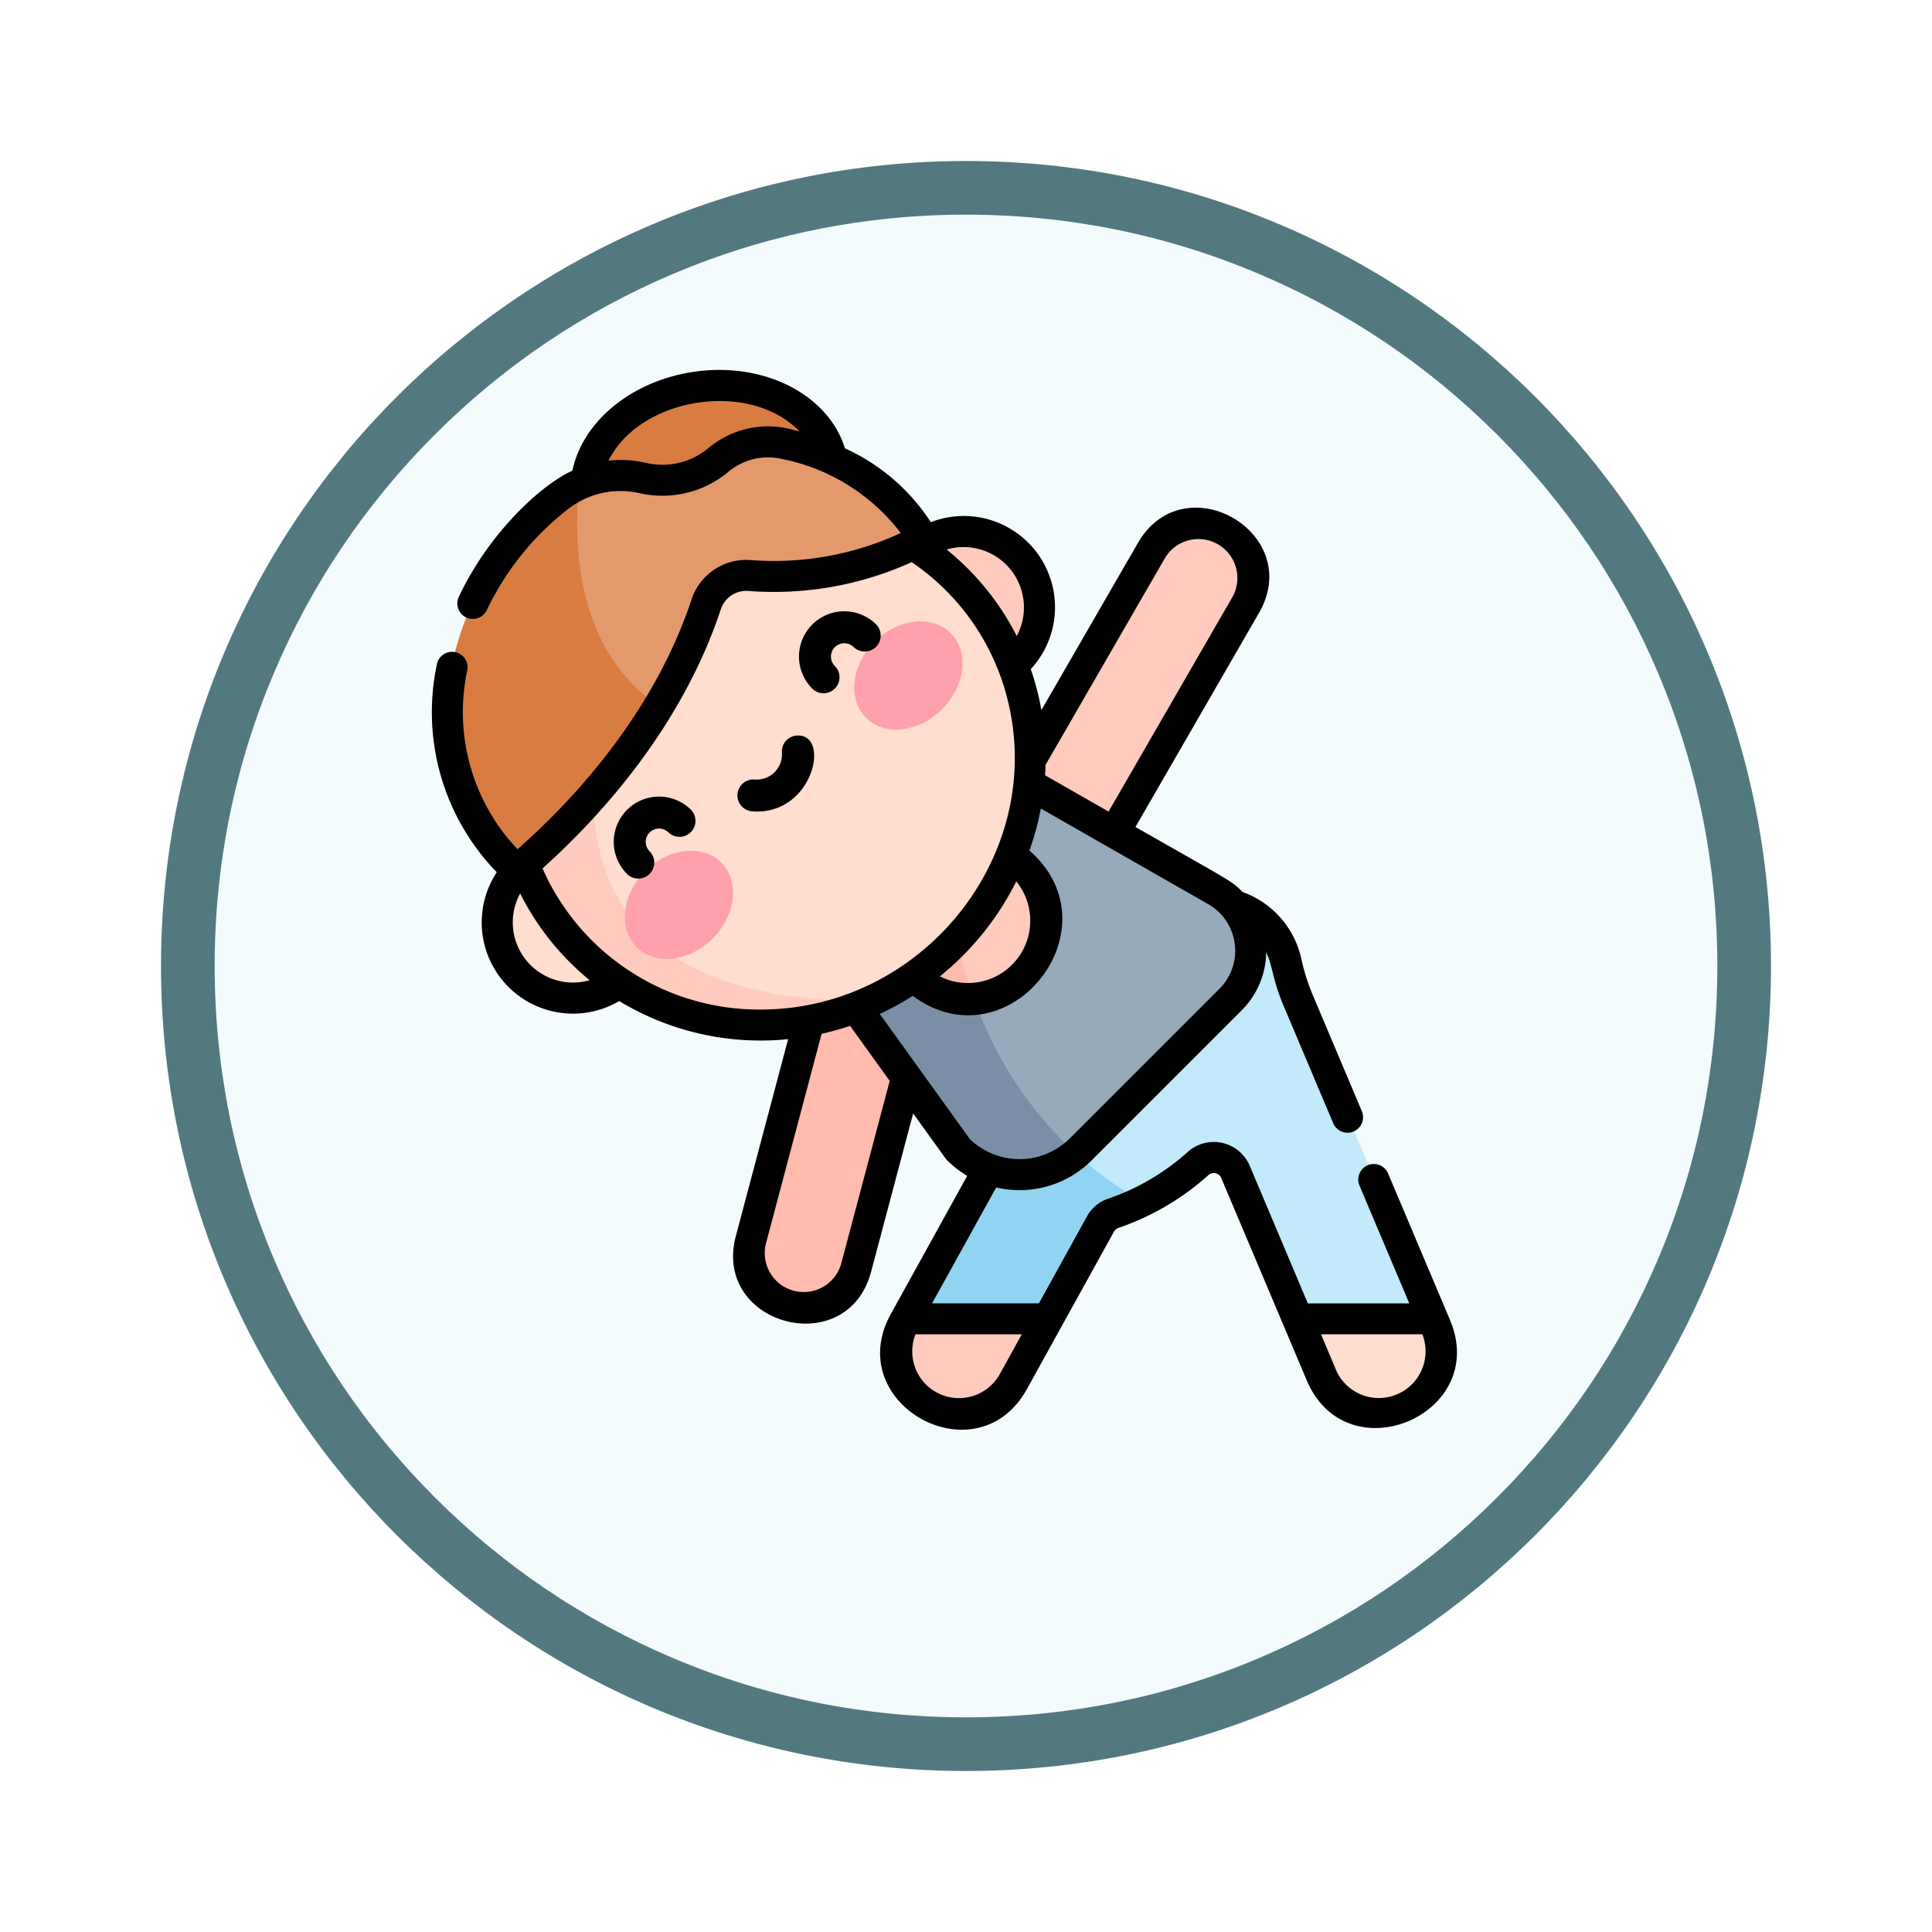 <svg xmlns="http://www.w3.org/2000/svg" xmlns:xlink="http://www.w3.org/1999/xlink" width="108" height="108" viewBox="0 0 108 108">
  <defs>
    <filter id="Trazado_982547" x="0" y="0" width="108" height="108" filterUnits="userSpaceOnUse">
      <feOffset dy="3" input="SourceAlpha"/>
      <feGaussianBlur stdDeviation="3" result="blur"/>
      <feFlood flood-opacity="0.161"/>
      <feComposite operator="in" in2="blur"/>
      <feComposite in="SourceGraphic"/>
    </filter>
  </defs>
  <g id="Grupo_1228205" data-name="Grupo 1228205" transform="translate(-197 -537)">
    <g id="Grupo_1227848" data-name="Grupo 1227848" transform="translate(-0.01 -3935)">
      <g id="Grupo_1203964" data-name="Grupo 1203964" transform="translate(7 2516.532)">
        <g id="Grupo_1203625" data-name="Grupo 1203625" transform="translate(-14.49 905.468)">
          <g id="Grupo_1178314" data-name="Grupo 1178314" transform="translate(213.5 1056)">
            <g id="Grupo_1173988" data-name="Grupo 1173988">
              <g id="Grupo_1172010" data-name="Grupo 1172010">
                <g id="Grupo_1171046" data-name="Grupo 1171046">
                  <g id="Grupo_1148525" data-name="Grupo 1148525">
                    <g transform="matrix(1, 0, 0, 1, -9, -6)" filter="url(#Trazado_982547)">
                      <g id="Trazado_982547-2" data-name="Trazado 982547" transform="translate(9 6)" fill="#f4fbfc">
                        <path d="M 45 88.5 C 39.127 88.5 33.43 87.35 28.068 85.082 C 22.889 82.891 18.236 79.755 14.241 75.759 C 10.245 71.764 7.109 67.111 4.918 61.932 C 2.65 56.57 1.5 50.873 1.5 45 C 1.5 39.127 2.65 33.43 4.918 28.068 C 7.109 22.889 10.245 18.236 14.241 14.241 C 18.236 10.245 22.889 7.109 28.068 4.918 C 33.43 2.65 39.127 1.5 45 1.5 C 50.873 1.5 56.57 2.65 61.932 4.918 C 67.111 7.109 71.764 10.245 75.759 14.241 C 79.755 18.236 82.891 22.889 85.082 28.068 C 87.35 33.43 88.5 39.127 88.5 45 C 88.5 50.873 87.35 56.57 85.082 61.932 C 82.891 67.111 79.755 71.764 75.759 75.759 C 71.764 79.755 67.111 82.891 61.932 85.082 C 56.57 87.35 50.873 88.5 45 88.5 Z" stroke="none"/>
                        <path d="M 45 3 C 39.329 3 33.829 4.11 28.653 6.299 C 23.652 8.415 19.16 11.443 15.302 15.302 C 11.443 19.16 8.415 23.652 6.299 28.653 C 4.11 33.829 3 39.329 3 45 C 3 50.671 4.11 56.171 6.299 61.347 C 8.415 66.348 11.443 70.84 15.302 74.698 C 19.16 78.557 23.652 81.585 28.653 83.701 C 33.829 85.89 39.329 87 45 87 C 50.671 87 56.171 85.89 61.347 83.701 C 66.348 81.585 70.84 78.557 74.698 74.698 C 78.557 70.84 81.585 66.348 83.701 61.347 C 85.89 56.171 87 50.671 87 45 C 87 39.329 85.89 33.829 83.701 28.653 C 81.585 23.652 78.557 19.16 74.698 15.302 C 70.84 11.443 66.348 8.415 61.347 6.299 C 56.171 4.11 50.671 3 45 3 M 45 0 C 69.853 0 90 20.147 90 45 C 90 69.853 69.853 90 45 90 C 20.147 90 0 69.853 0 45 C 0 20.147 20.147 0 45 0 Z" stroke="none" fill="#52797f"/>
                      </g>
                    </g>
                  </g>
                </g>
              </g>
            </g>
          </g>
        </g>
      </g>
    </g>
    <g id="triangulo" transform="translate(212.663 558.849)">
      <g id="Grupo_1228203" data-name="Grupo 1228203" transform="translate(9.347 -1.322)">
        <path id="Trazado_1178976" data-name="Trazado 1178976" d="M268.614,97.2l-5.282-3.049L274.078,75.54a3.049,3.049,0,1,1,5.282,3.049Z" transform="translate(-234.686 -65.298)" fill="#ffcbbe"/>
        <path id="Trazado_1178977" data-name="Trazado 1178977" d="M163.8,265.684a3.049,3.049,0,0,1-2.164-3.73l5.516-20.772,5.894,1.565-5.516,20.772A3.049,3.049,0,0,1,163.8,265.684Z" transform="translate(-144.667 -213.122)" fill="#ffbbae"/>
        <path id="Trazado_1178978" data-name="Trazado 1178978" d="M317.819,280.886l-3.161,2.074-1.675-.788-1.959-.922-.772-.363-1.537-3.638-1.942-4.594a1.317,1.317,0,0,0-2.079-.484,14.733,14.733,0,0,1-3.135,2.133q-.066.035-.132.066s-6.586-.974-6.453-5.95l3.7-3.6,1.712-1.664,5.73-5.568a4.289,4.289,0,0,1,3.507,3.4C310,262.6,309.653,261.56,317.819,280.886Z" transform="translate(-262.665 -227.631)" fill="#c2eafb"/>
        <path id="Trazado_1178979" data-name="Trazado 1178979" d="M250.666,357.064q-.066.035-.132.066a11.516,11.516,0,0,1-1.483.6,1.306,1.306,0,0,0-.736.612l-2.932,5.3-4.869,2.945-3.094-2.946,4.647-8.4a5.963,5.963,0,0,1-.329-1.784l2.343-2.277a20.7,20.7,0,0,0,6.585,5.884Z" transform="translate(-211.772 -310.392)" fill="#91d4f2"/>
        <path id="Trazado_1178980" data-name="Trazado 1178980" d="M268.652,208.784l-7.987,7.987-.388.388c-.086.086-.175.169-.265.246,0,0-10.125-3.526-7.353-16.49l.735-.863.714-.84,2.5-2.942,11.227,6.416A3.871,3.871,0,0,1,268.652,208.784Z" transform="translate(-224.823 -173.407)" fill="#97aabb"/>
        <path id="Trazado_1178981" data-name="Trazado 1178981" d="M218.337,252.91a4.868,4.868,0,0,1-6.62-.246L205.05,243.4l2.879-3.387,2.969-3.493.086-.1C211.281,240.937,212.733,247.857,218.337,252.91Z" transform="translate(-183.148 -208.911)" fill="#7a8fa5"/>
        <path id="Trazado_1178982" data-name="Trazado 1178982" d="M432.9,463.877a3.486,3.486,0,0,1-4.567-1.854l-1.312-3.106h7.568l.165.392A3.486,3.486,0,0,1,432.9,463.877Z" transform="translate(-379.436 -405.664)" fill="#ffddcf"/>
        <path id="Trazado_1178983" data-name="Trazado 1178983" d="M241.521,458.909l-1.942,3.514a3.487,3.487,0,1,1-6.021-3.515h7.963Z" transform="translate(-207.909 -405.655)" fill="#ffcbbe"/>
        <path id="Trazado_1178984" data-name="Trazado 1178984" d="M255.534,236.078a4.325,4.325,0,0,1-2.783,1.266s-3.674-1.049-1.682-7.7l.086-.1.735-.863a4.448,4.448,0,0,1,.668-.036,4.357,4.357,0,0,1,2.977,7.436Z" transform="translate(-223.318 -202.033)" fill="#ffcbbe"/>
        <path id="Trazado_1178985" data-name="Trazado 1178985" d="M234.582,244.222a4.357,4.357,0,0,1-4.652-4.208l2.969-3.493.086-.1A28.413,28.413,0,0,0,234.582,244.222Z" transform="translate(-205.149 -208.911)" fill="#ffbbae"/>
        <ellipse id="Elipse_12788" data-name="Elipse 12788" cx="6.97" cy="5.411" rx="6.97" ry="5.411" transform="translate(6.94 2.161) rotate(-8.916)" fill="#d97c41"/>
        <circle id="Elipse_12789" data-name="Elipse 12789" cx="4.245" cy="4.245" r="4.245" transform="translate(24.168 9.682) rotate(-6.663)" fill="#ffcbbe"/>
        <circle id="Elipse_12790" data-name="Elipse 12790" cx="4.245" cy="4.245" r="4.245" transform="translate(1.004 31.044) rotate(-45)" fill="#ffddcf"/>
        <path id="Trazado_1178986" data-name="Trazado 1178986" d="M91.624,91.07a15.228,15.228,0,0,1-3.224,2h0S58.672,97.735,77.02,66.639A14.436,14.436,0,0,1,94.141,70.6,13.914,13.914,0,0,1,96.7,75.538,14.819,14.819,0,0,1,91.624,91.07Z" transform="translate(-64.644 -57.646)" fill="#ffddcf"/>
        <path id="Trazado_1178987" data-name="Trazado 1178987" d="M65.013,102.827a14.7,14.7,0,0,1-13.031-.323,13.909,13.909,0,0,1-4.284-3.55,14.588,14.588,0,0,1,2.517-20.47A15.182,15.182,0,0,1,53.634,76.4C50.383,82.762,41.844,103.033,65.013,102.827Z" transform="translate(-41.257 -67.405)" fill="#ffcbbe"/>
        <path id="Trazado_1178988" data-name="Trazado 1178988" d="M79.055,40.563a18.906,18.906,0,0,1-9.076,1.362,2.368,2.368,0,0,0-2.366,1.623,28.165,28.165,0,0,1-2.656,5.7c-12.31-.189-4.451-12.414-4.451-12.414a5.5,5.5,0,0,1,3.513-.368l.025.006a4.9,4.9,0,0,0,4.275-1.031,4.322,4.322,0,0,1,3.721-.882,12.252,12.252,0,0,1,6.744,3.923C79.345,39.173,79.864,40.185,79.055,40.563Z" transform="translate(-53.143 -30.306)" fill="#e4996d"/>
        <path id="Trazado_1178989" data-name="Trazado 1178989" d="M27.577,67.482a43.691,43.691,0,0,1-6.749,8.66c-.877.836-1.775.044-2.481-.83-4.687-5.812-2.7-14.606,3.56-19.5a5.928,5.928,0,0,1,1.218-.742C22.762,58.757,23.073,64.421,27.577,67.482Z" transform="translate(-15.763 -48.543)" fill="#d97c41"/>
        <g id="Grupo_1228202" data-name="Grupo 1228202" transform="translate(8.692 12.981)">
          <ellipse id="Elipse_12791" data-name="Elipse 12791" cx="3.346" cy="2.665" rx="3.346" ry="2.665" transform="translate(0 17.554) rotate(-45)" fill="#ffa1ac"/>
          <ellipse id="Elipse_12792" data-name="Elipse 12792" cx="3.346" cy="2.665" rx="3.346" ry="2.665" transform="translate(12.825 4.732) rotate(-45)" fill="#ffa1ac"/>
        </g>
      </g>
      <g id="Grupo_1228204" data-name="Grupo 1228204" transform="translate(8.507 -1.169)">
        <path id="Trazado_1178990" data-name="Trazado 1178990" d="M65.39,53.1,61.933,44.92a.866.866,0,0,0-1.6.674l2.784,6.587H57.447L54.2,44.494a2.181,2.181,0,0,0-3.446-.8,12.842,12.842,0,0,1-4.436,2.62,2.161,2.161,0,0,0-1.226,1.016l-2.679,4.847h-5.97L40.024,45.7a5.71,5.71,0,0,0,5.351-1.528l8.36-8.36a4.689,4.689,0,0,0,1.384-3.262c.37.786.341,1.5.968,2.987l2.778,6.573a.866.866,0,0,0,1.6-.674l-2.777-6.573a11.686,11.686,0,0,1-.592-1.879,5.129,5.129,0,0,0-3.3-3.8c-.625-.645-.621-.57-5.986-3.635l6.9-11.958C57.305,9.11,50.527,5.2,47.943,9.679l-5.392,9.338a14.814,14.814,0,0,0-.593-2.291A5.1,5.1,0,0,0,36.37,8.509a11.258,11.258,0,0,0-4.8-4.126C30.634,1.356,26.995-.5,23.037.118c-3.446.539-6.122,2.769-6.705,5.513-1.841.84-4.723,3.588-6.348,7.054a.866.866,0,0,0,1.569.735,15.641,15.641,0,0,1,4.487-5.6,4.772,4.772,0,0,1,4.013-.94,5.746,5.746,0,0,0,5.018-1.2,3.447,3.447,0,0,1,2.965-.706,11.052,11.052,0,0,1,6.654,4.142,16.851,16.851,0,0,1-8.46,1.507,3.22,3.22,0,0,0-3.238,2.213c-2.155,6.5-6.791,11.376-9.725,13.957a11.138,11.138,0,0,1-2.8-10.045.866.866,0,0,0-1.7-.323,12.84,12.84,0,0,0,3.339,11.654,5.1,5.1,0,0,0,6.846,7.2,15.241,15.241,0,0,0,9.442,2.13l-2.921,11c-1.329,5,6.229,7.009,7.558,2.008l2.352-8.856c1.882,2.615,1.817,2.536,1.894,2.612a5.757,5.757,0,0,0,1.127.878L34.137,52.77c-2.782,5.032,4.822,9.235,7.606,4.2l4.865-8.8a.44.44,0,0,1,.243-.206A14.582,14.582,0,0,0,51.9,45a.448.448,0,0,1,.705.17l4.782,11.317C59.625,61.78,67.63,58.4,65.39,53.1ZM23.969,4.342a4.021,4.021,0,0,1-3.527.852,6.143,6.143,0,0,0-2.09-.122c1.757-3.548,7.892-4.538,10.684-1.63q-.3-.082-.6-.155a5.19,5.19,0,0,0-4.466,1.055Zm25.475,6.2a2.177,2.177,0,0,1,3.771,2.178L46.307,24.687l-3.551-2.029q.019-.288.026-.577ZM41.149,28.592A3.484,3.484,0,0,1,36.878,33.9,16.1,16.1,0,0,0,41.149,28.592Zm.024-13.717a14.856,14.856,0,0,0-3.92-4.837A3.374,3.374,0,0,1,41.173,14.875ZM13.414,29.264a14.839,14.839,0,0,0,3.887,4.85A3.367,3.367,0,0,1,13.414,29.264Zm13.45,6.49a13.229,13.229,0,0,1-12.2-7.89c3.085-2.762,7.75-7.791,9.967-14.484a1.5,1.5,0,0,1,1.487-1.029A18.652,18.652,0,0,0,35.3,10.745a13.083,13.083,0,0,1,5.243,7.241c2.54,8.9-4.532,17.768-13.675,17.768Zm4.493,14.219a2.178,2.178,0,0,1-4.209-1.118L30.266,37.11a15.813,15.813,0,0,0,1.592-.444l2.215,3.078ZM33.517,36a16.116,16.116,0,0,0,1.844-1.01c5.335,3.933,11.512-3.761,6.522-8.123a15.545,15.545,0,0,0,.637-2.351l9.359,5.348a3,3,0,0,1,.631,4.722l-8.36,8.36a3.992,3.992,0,0,1-5.6.047Zm6.71,20.132a2.612,2.612,0,0,1-4.715-2.222h5.943Zm18.755-.325-.8-1.9h5.665A2.612,2.612,0,0,1,58.981,55.81Z" transform="translate(-8.507 0)"/>
        <path id="Trazado_1178991" data-name="Trazado 1178991" d="M97.5,210.709a.89.89,0,0,1-.631-.262,2.531,2.531,0,1,1,3.58-3.58.893.893,0,0,1-1.263,1.262.746.746,0,0,0-1.055,1.055.893.893,0,0,1-.631,1.524Z" transform="translate(-85.988 -182.275)"/>
        <path id="Trazado_1178992" data-name="Trazado 1178992" d="M186.994,121.2a.89.89,0,0,1-.631-.262,2.531,2.531,0,1,1,3.58-3.58.893.893,0,0,1-1.263,1.262.746.746,0,0,0-1.055,1.055.893.893,0,0,1-.631,1.524Z" transform="translate(-165.127 -103.125)"/>
        <path id="Trazado_1178993" data-name="Trazado 1178993" d="M156.942,180.851a.893.893,0,1,1,.122-1.781,1.411,1.411,0,0,0,1.506-1.506.893.893,0,0,1,.83-.952C161.329,176.481,160.328,181.082,156.942,180.851Z" transform="translate(-139.031 -156.174)"/>
      </g>
    </g>
  </g>
</svg>
